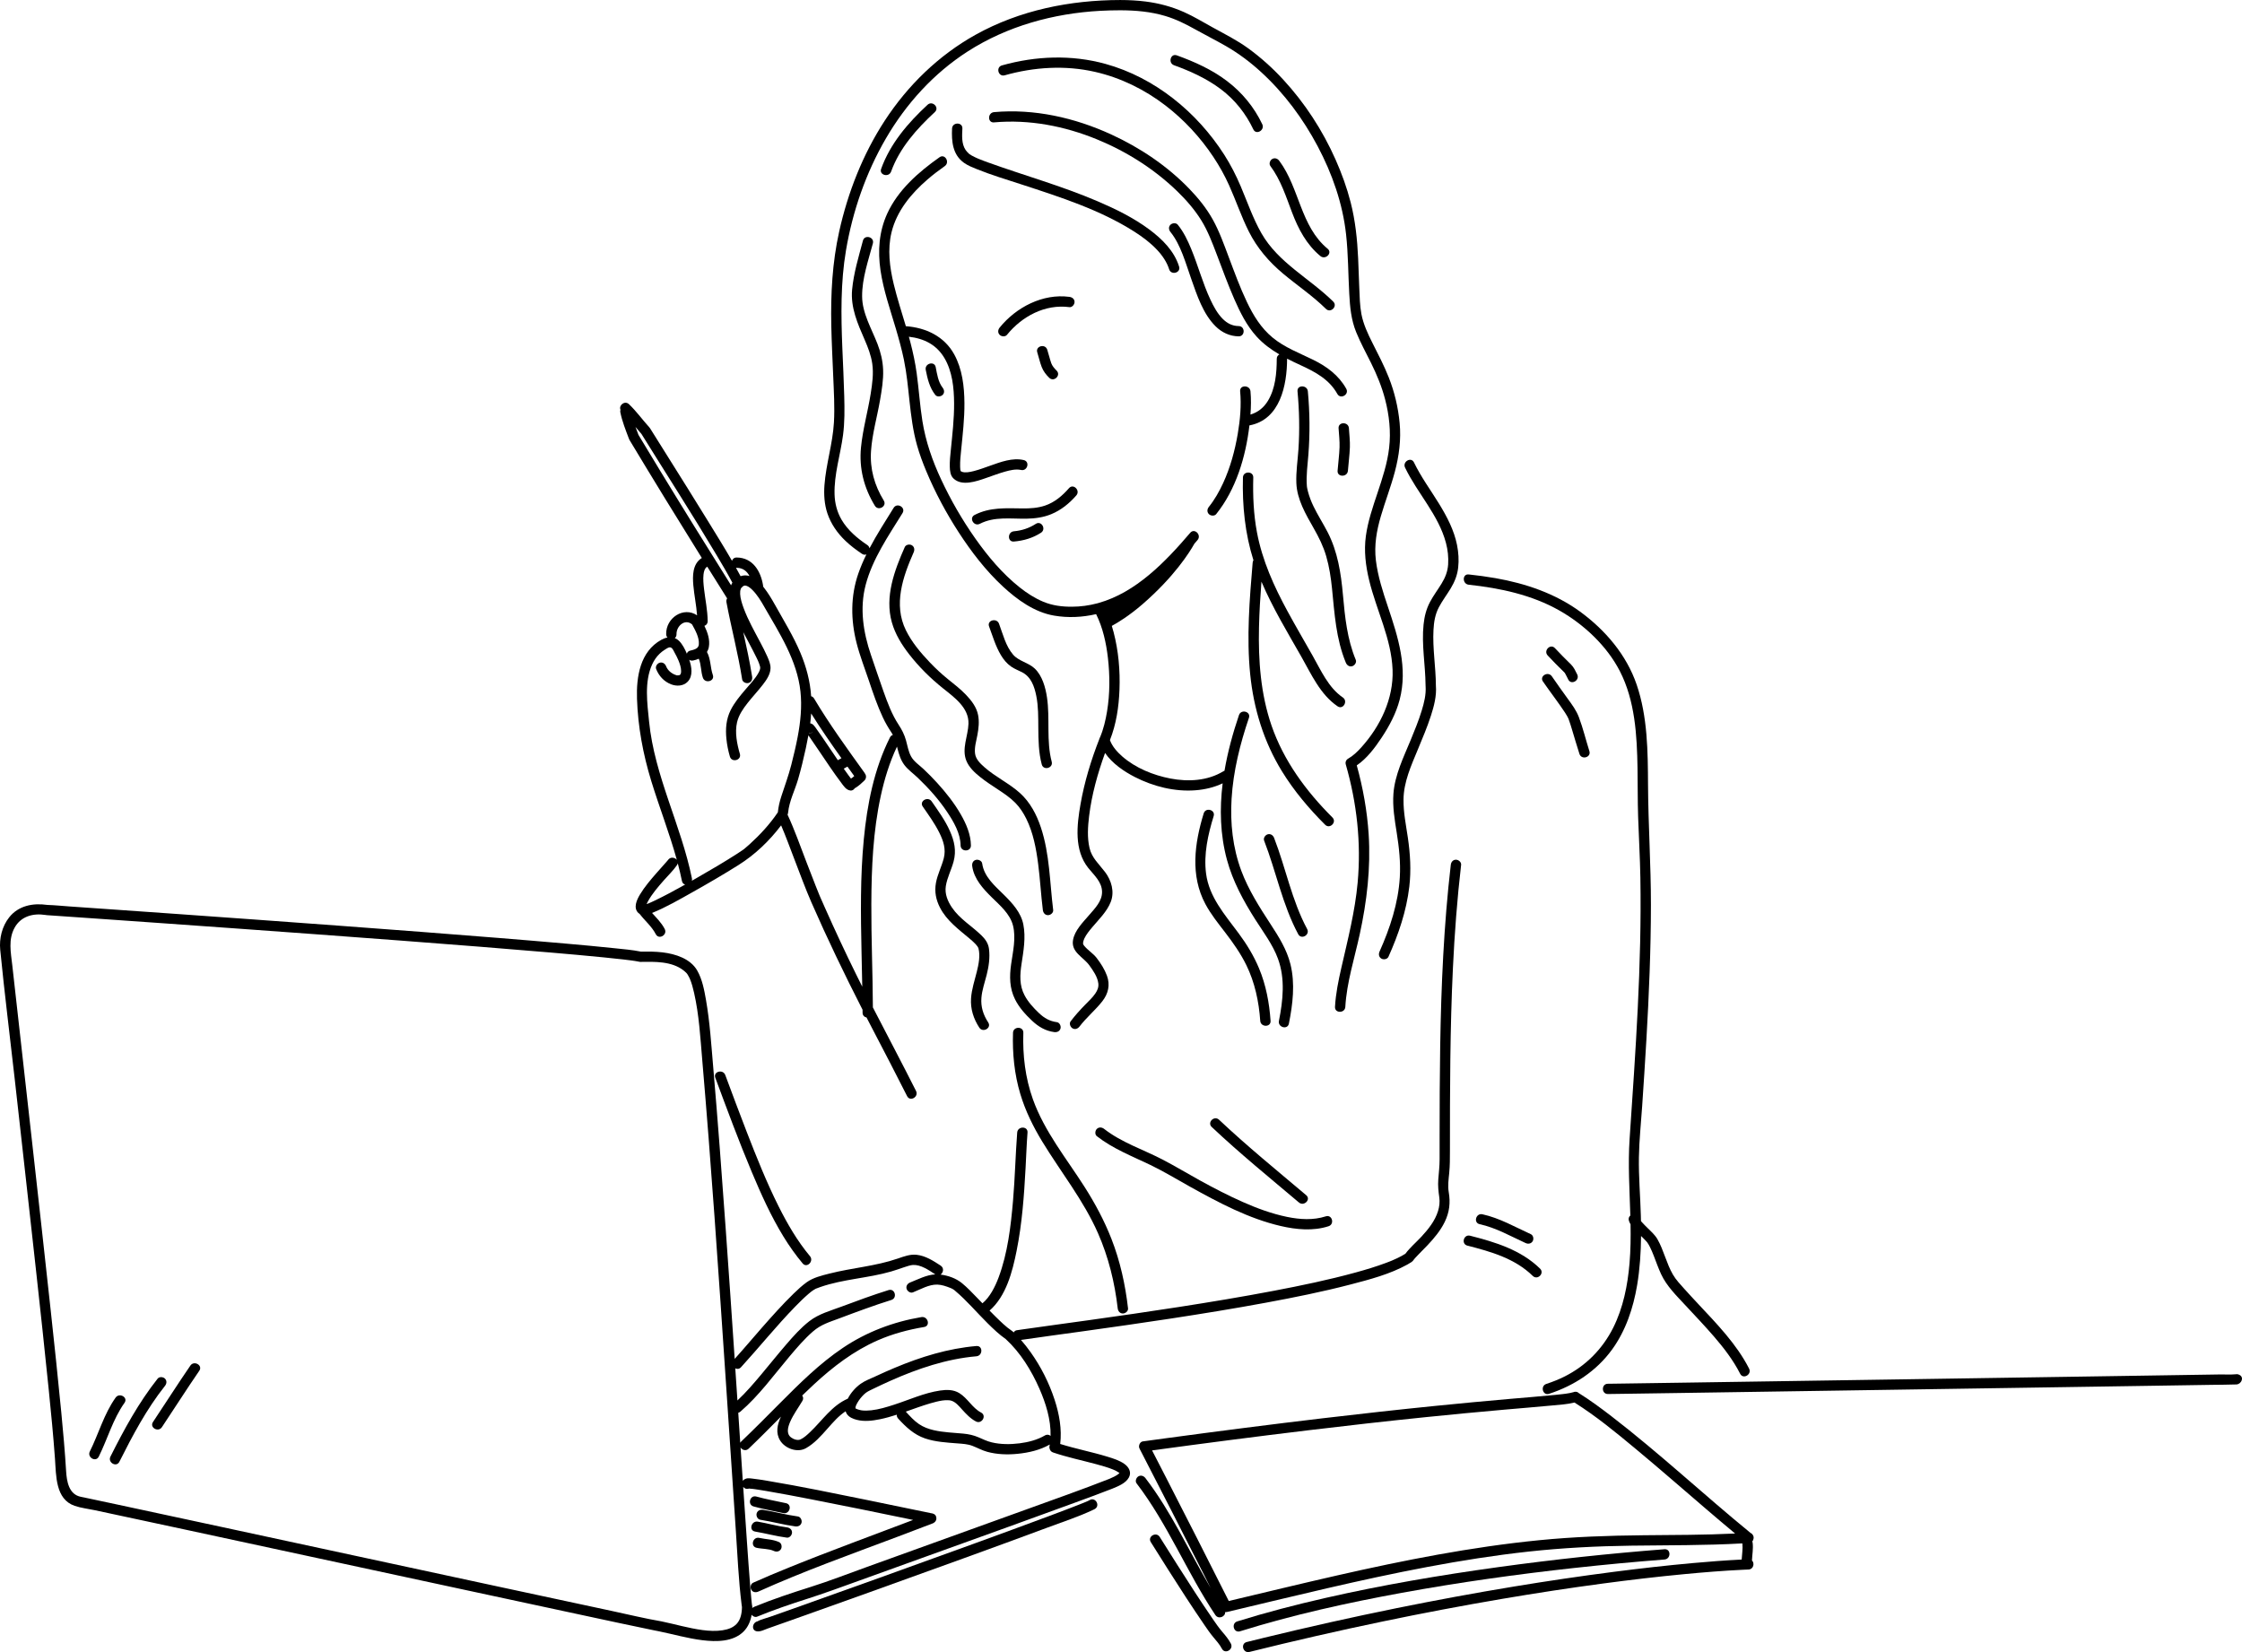 <svg width="266" height="196" viewBox="0 0 266 196" fill="none" xmlns="http://www.w3.org/2000/svg">
<g clip-path="url(#clip0_1_1205)">
<path d="M112.956 15.247C112.886 16.77 113.018 18.346 114.369 19.314C114.832 19.646 115.384 19.859 115.91 20.072C117.633 20.767 119.424 21.301 121.189 21.879C125.771 23.377 130.529 24.89 134.614 27.502C135.58 28.121 136.478 28.794 137.269 29.63C137.908 30.305 138.45 31.109 138.711 31.946C138.944 32.693 140.127 32.374 139.892 31.622C139.312 29.758 137.863 28.342 136.329 27.204C134.449 25.81 132.312 24.77 130.166 23.853C125.946 22.051 121.533 20.825 117.224 19.271C116.845 19.135 116.469 18.994 116.098 18.841C116.074 18.83 115.96 18.781 115.93 18.768C115.859 18.737 115.789 18.705 115.719 18.672C115.583 18.609 115.449 18.543 115.318 18.47C115.211 18.411 115.111 18.343 115.008 18.278C115.005 18.275 115.002 18.274 115 18.273C114.991 18.264 114.98 18.253 114.965 18.239C114.816 18.094 114.67 17.956 114.556 17.782C114.068 17.04 114.142 16.093 114.181 15.248C114.217 14.464 112.991 14.465 112.956 15.248L112.956 15.247Z" fill="black"/>
<path d="M117.937 14.519C122.114 14.146 126.297 14.954 130.158 16.538C133.642 17.966 136.931 20.042 139.637 22.658C140.718 23.703 141.719 24.843 142.513 26.12C143.311 27.405 143.844 28.834 144.38 30.24C145.049 31.997 145.689 33.766 146.444 35.489C147.134 37.063 147.921 38.647 149.09 39.93C149.882 40.799 150.804 41.471 151.791 42.048C151.613 42.137 151.482 42.309 151.48 42.566C151.475 44.245 151.325 46.077 150.434 47.55C149.929 48.384 149.233 48.919 148.359 49.183C148.428 48.266 148.446 47.341 148.362 46.424C148.291 45.65 147.064 45.642 147.136 46.424C147.29 48.096 147.137 49.805 146.855 51.455C146.513 53.46 145.97 55.465 145.115 57.317C144.657 58.308 144.113 59.277 143.427 60.131C143.219 60.39 143.177 60.739 143.427 60.993C143.639 61.208 144.087 61.25 144.294 60.993C146.646 58.064 147.801 54.194 148.237 50.469C148.238 50.469 148.241 50.469 148.242 50.468C151.893 49.78 152.695 45.69 152.706 42.568C152.706 42.562 152.706 42.557 152.706 42.551C153.244 42.829 153.794 43.089 154.35 43.344C156.08 44.14 157.71 45.018 158.666 46.733C159.048 47.419 160.107 46.805 159.724 46.118C158.834 44.522 157.414 43.475 155.795 42.682C154.157 41.879 152.415 41.229 150.993 40.056C149.603 38.909 148.702 37.431 147.937 35.826C147.122 34.118 146.475 32.337 145.808 30.568C145.229 29.034 144.675 27.454 143.873 26.019C143.132 24.691 142.155 23.488 141.101 22.396C138.48 19.678 135.241 17.507 131.81 15.937C127.49 13.961 122.703 12.878 117.938 13.303C117.158 13.372 117.151 14.591 117.938 14.521L117.937 14.519Z" fill="black"/>
<path d="M146.959 39.903C147.748 39.911 147.748 38.693 146.959 38.684C146.218 38.676 145.603 38.369 145.062 37.823C144.436 37.192 143.995 36.374 143.614 35.562C142.703 33.62 142.152 31.533 141.336 29.552C140.913 28.527 140.44 27.529 139.737 26.662C139.528 26.403 139.089 26.449 138.87 26.662C138.612 26.912 138.663 27.268 138.87 27.523C140.095 29.036 140.676 31.239 141.332 33.087C142.018 35.023 142.723 37.222 144.22 38.71C144.96 39.445 145.907 39.891 146.959 39.903Z" fill="black"/>
<path d="M107.249 42.712C107.58 44.306 107.726 45.923 107.902 47.539C108.096 49.319 108.314 51.111 108.803 52.838C109.098 53.882 109.478 54.902 109.897 55.903C110.951 58.422 112.244 60.844 113.732 63.137C115.241 65.463 116.96 67.707 119.005 69.597C120.688 71.154 122.734 72.634 125.051 73.033C126.721 73.321 128.416 73.236 130.048 72.859C130.845 74.46 131.242 76.274 131.446 78.033C131.69 80.142 131.691 82.316 131.343 84.414C131.171 85.451 130.925 86.501 130.513 87.472C130.473 87.531 130.444 87.598 130.43 87.671C129.453 90.164 128.66 92.762 128.198 95.401C127.76 97.903 127.422 100.853 129.117 102.974C129.801 103.829 130.733 104.616 130.752 105.795C130.771 106.919 129.887 107.785 129.193 108.593C128.474 109.428 127.52 110.373 127.313 111.497C127.041 112.966 128.516 113.516 129.243 114.524C129.693 115.147 130.216 115.883 130.31 116.67C130.361 117.108 130.22 117.472 129.957 117.861C129.622 118.355 129.166 118.771 128.75 119.195C128.137 119.82 127.556 120.466 127.026 121.162C126.825 121.426 126.986 121.841 127.246 121.996C127.558 122.182 127.885 122.038 128.084 121.777C128.9 120.706 129.953 119.847 130.782 118.79C131.489 117.888 131.737 116.847 131.332 115.75C131.052 114.99 130.607 114.298 130.117 113.657C129.7 113.111 129.095 112.76 128.659 112.237C128.523 112.072 128.493 112.007 128.499 111.855C128.503 111.753 128.571 111.508 128.647 111.348C128.883 110.849 129.25 110.409 129.602 109.99C130.381 109.063 131.328 108.155 131.78 107.01C132.257 105.804 131.868 104.455 131.112 103.459C130.404 102.526 129.54 101.786 129.265 100.604C128.978 99.373 129.066 98.055 129.217 96.812C129.525 94.274 130.232 91.75 131.109 89.33C131.962 90.577 133.346 91.518 134.636 92.18C136.824 93.303 139.376 93.949 141.847 93.755C142.961 93.668 144.056 93.41 145.06 92.933C144.687 95.965 144.766 99.032 145.571 102.004C146.261 104.55 147.533 106.894 148.946 109.11C149.897 110.603 151.007 112.065 151.622 113.738C152.496 116.114 152.222 118.684 151.738 121.115C151.586 121.881 152.767 122.209 152.92 121.439C153.379 119.128 153.678 116.696 153.1 114.377C152.667 112.639 151.71 111.12 150.741 109.634C149.428 107.621 148.112 105.559 147.271 103.299C146.254 100.568 145.944 97.653 146.12 94.758C146.319 91.479 147.124 88.264 148.178 85.161C148.43 84.416 147.247 84.097 146.996 84.837C146.273 86.969 145.664 89.187 145.28 91.435C145.237 91.451 145.193 91.471 145.15 91.498C143.282 92.643 140.975 92.768 138.862 92.361C136.812 91.966 134.724 91.118 133.143 89.736C132.529 89.198 131.952 88.538 131.687 87.804C132.44 85.908 132.742 83.858 132.819 81.828C132.906 79.547 132.702 77.217 132.124 75.004C132.059 74.753 131.987 74.504 131.909 74.255C132.565 73.901 133.955 73.073 135.601 71.641C139.293 68.428 141.088 65.606 141.71 64.499C141.834 64.355 141.959 64.211 142.082 64.068C142.589 63.473 141.726 62.607 141.215 63.206C138.278 66.65 134.77 70.296 130.333 71.537C130.273 71.544 130.213 71.561 130.157 71.585C129.209 71.835 128.218 71.975 127.182 71.979C125.991 71.985 124.867 71.845 123.76 71.382C122.763 70.965 121.83 70.362 120.987 69.692C118.935 68.061 117.219 66.022 115.718 63.891C114.163 61.685 112.805 59.334 111.665 56.891C110.625 54.665 109.825 52.381 109.437 49.951C109.139 48.08 109.018 46.187 108.763 44.31C108.59 43.051 108.325 41.808 108.004 40.579C107.949 40.369 107.892 40.159 107.834 39.949C108.709 40.051 109.559 40.284 110.3 40.717C111.039 41.148 111.622 41.753 112.054 42.485C112.985 44.062 113.187 45.994 113.198 47.845C113.21 49.705 112.991 51.553 112.808 53.401C112.742 54.054 112.669 54.715 112.687 55.373C112.7 55.85 112.75 56.4 113.113 56.754C114.112 57.724 115.843 57.105 116.957 56.721C117.718 56.46 118.469 56.168 119.246 55.95C119.848 55.781 120.541 55.62 121.134 55.755C121.902 55.931 122.229 54.756 121.46 54.581C120.124 54.275 118.732 54.805 117.488 55.245C116.846 55.472 116.205 55.713 115.544 55.884C115.076 56.005 114.531 56.111 114.143 55.978C114.123 55.971 114.018 55.898 113.977 55.886C113.986 55.898 113.997 55.917 114.013 55.944C113.995 55.913 113.983 55.896 113.976 55.889C113.976 55.888 113.976 55.887 113.976 55.886C113.973 55.886 113.97 55.884 113.968 55.884C113.956 55.884 113.944 55.84 113.975 55.884C113.973 55.875 113.971 55.864 113.969 55.852C113.96 55.811 113.951 55.768 113.939 55.728C113.937 55.722 113.937 55.718 113.935 55.713C113.927 55.594 113.915 55.475 113.913 55.355C113.897 54.703 113.969 54.048 114.034 53.401C114.219 51.541 114.439 49.682 114.424 47.81C114.41 45.848 114.171 43.783 113.209 42.036C112.026 39.89 109.846 38.875 107.473 38.697C106.981 37.043 106.445 35.401 106.039 33.723C105.553 31.709 105.277 29.596 105.776 27.556C106.394 25.03 108.087 22.982 110.023 21.308C110.683 20.736 111.377 20.209 112.09 19.706C112.729 19.257 112.117 18.199 111.472 18.654C108.988 20.402 106.548 22.532 105.265 25.339C104.286 27.481 104.126 29.771 104.467 32.077C104.814 34.429 105.606 36.694 106.28 38.967C106.646 40.204 106.989 41.449 107.252 42.712H107.249Z" fill="black"/>
<path d="M113.976 55.888C113.976 55.888 113.974 55.886 113.974 55.885C113.974 55.885 113.974 55.887 113.974 55.888C113.974 55.888 113.975 55.888 113.976 55.888Z" fill="black"/>
<path d="M127.696 58.778C128.212 58.189 127.348 57.323 126.829 57.916C126.05 58.807 125.131 59.596 123.99 59.98C123.122 60.272 122.222 60.328 121.313 60.317C119.343 60.294 117.44 60.161 115.63 61.092C114.929 61.453 115.549 62.504 116.249 62.144C118.001 61.243 119.927 61.57 121.818 61.535C122.81 61.516 123.804 61.379 124.725 61C125.895 60.519 126.87 59.722 127.696 58.778Z" fill="black"/>
<path d="M122.889 62.15C122.096 62.663 121.238 62.945 120.295 63.029C119.516 63.098 119.509 64.317 120.295 64.247C121.452 64.145 122.528 63.836 123.508 63.202C124.166 62.775 123.553 61.72 122.889 62.15Z" fill="black"/>
<path d="M126.876 36.438C127.205 36.482 127.489 36.127 127.489 35.828C127.489 35.463 127.205 35.263 126.876 35.219C123.715 34.801 120.557 36.452 118.604 38.862C118.395 39.12 118.355 39.47 118.604 39.724C118.816 39.94 119.263 39.98 119.471 39.724C121.25 37.528 123.991 36.056 126.876 36.438V36.438Z" fill="black"/>
<path d="M109.834 43.881C110.042 44.944 110.286 45.981 110.968 46.852C111.172 47.114 111.619 47.062 111.835 46.852C112.095 46.599 112.036 46.249 111.835 45.99C111.308 45.316 111.175 44.37 111.016 43.556C110.866 42.787 109.684 43.113 109.834 43.881H109.834Z" fill="black"/>
<path d="M123.589 43.533C123.787 44.041 124.099 44.446 124.489 44.825C125.054 45.373 125.921 44.512 125.356 43.963C125.069 43.684 124.832 43.392 124.723 43.079C124.541 42.555 124.419 42.01 124.248 41.482C124.008 40.738 122.824 41.056 123.067 41.806C123.251 42.376 123.372 42.975 123.589 43.533Z" fill="black"/>
<path d="M120.432 118.567C120.915 119.534 121.665 120.363 122.449 121.098C123.202 121.805 124.028 122.3 125.068 122.443C125.398 122.489 125.723 122.364 125.822 122.018C125.904 121.733 125.722 121.313 125.394 121.268C124.526 121.148 123.9 120.789 123.272 120.194C122.612 119.568 121.992 118.894 121.562 118.089C120.931 116.909 121.004 115.638 121.199 114.359C121.433 112.825 121.719 111.216 121.412 109.67C121.129 108.245 120.09 107.127 119.088 106.138C118.017 105.082 116.75 104.012 116.531 102.441C116.486 102.116 116.066 101.935 115.777 102.015C115.424 102.113 115.303 102.436 115.349 102.765C115.558 104.264 116.62 105.424 117.658 106.448C118.641 107.417 119.838 108.418 120.188 109.81C120.56 111.286 120.172 112.924 119.963 114.397C119.758 115.843 119.763 117.228 120.431 118.565L120.432 118.567Z" fill="black"/>
<path d="M102.151 53.085C101.908 55.557 102.503 57.884 103.798 60.002C104.208 60.671 105.268 60.06 104.856 59.387C103.747 57.575 103.198 55.632 103.342 53.507C103.479 51.475 104.063 49.493 104.408 47.492C104.614 46.3 104.826 45.062 104.776 43.848C104.733 42.801 104.488 41.784 104.111 40.809C103.408 38.992 102.296 37.159 102.285 35.158C102.272 33.031 103.022 30.907 103.563 28.872C103.765 28.113 102.583 27.789 102.382 28.547C101.872 30.465 101.285 32.383 101.098 34.365C100.899 36.481 101.767 38.43 102.594 40.327C102.989 41.23 103.347 42.165 103.489 43.145C103.661 44.329 103.488 45.545 103.301 46.717C102.962 48.847 102.362 50.936 102.151 53.085H102.151Z" fill="black"/>
<path d="M149.663 69.005C150.98 72.093 152.733 74.989 154.392 77.901C155.586 79.999 156.634 82.391 158.698 83.795C159.35 84.238 159.964 83.183 159.316 82.743C157.606 81.579 156.719 79.522 155.733 77.785C154.743 76.039 153.73 74.304 152.77 72.542C151.151 69.569 149.76 66.497 149.131 63.155C148.728 61.012 148.635 58.825 148.693 56.649C148.714 55.864 147.488 55.865 147.468 56.649C147.379 59.98 147.713 63.294 148.713 66.466C148.663 66.546 148.629 66.641 148.62 66.752C148.25 71.143 147.885 75.591 148.327 79.99C148.737 84.072 149.937 87.994 152.095 91.504C153.522 93.824 155.291 95.923 157.218 97.845C157.775 98.401 158.642 97.54 158.085 96.983C154.966 93.872 152.307 90.272 150.862 86.086C149.565 82.325 149.283 78.348 149.373 74.399C149.414 72.598 149.526 70.801 149.663 69.005Z" fill="black"/>
<path d="M171.556 64.416C171.776 65.249 171.868 66.101 171.813 66.963C171.758 67.804 171.475 68.511 171.038 69.227C170.587 69.966 170.061 70.66 169.656 71.427C169.211 72.272 169 73.138 168.899 74.082C168.647 76.473 169.113 78.865 169.133 81.257C169.132 81.284 169.132 81.313 169.135 81.344C169.135 81.371 169.137 81.397 169.14 81.423C169.206 82.408 168.962 83.382 168.674 84.318C168.31 85.502 167.84 86.652 167.368 87.797C166.528 89.83 165.492 91.924 165.323 94.146C165.204 95.711 165.471 97.268 165.715 98.808C165.99 100.544 166.184 102.292 166.079 104.081C165.899 107.14 164.92 110.111 163.674 112.893C163.538 113.196 163.588 113.545 163.894 113.727C164.153 113.882 164.598 113.808 164.732 113.508C165.921 110.853 166.864 108.092 167.206 105.195C167.435 103.25 167.317 101.317 167.035 99.384C166.807 97.822 166.502 96.417 166.519 94.839C166.541 92.765 167.43 90.818 168.217 88.921C168.768 87.591 169.335 86.264 169.776 84.894C170.14 83.764 170.462 82.54 170.36 81.343C170.351 79.135 169.957 76.939 170.074 74.731C170.124 73.79 170.27 72.882 170.714 72.042C171.127 71.258 171.668 70.55 172.126 69.791C172.591 69.02 172.905 68.228 173.005 67.332C173.104 66.441 173.043 65.54 172.869 64.661C172.522 62.91 171.674 61.291 170.747 59.781C169.743 58.147 168.593 56.592 167.76 54.861C167.42 54.154 166.363 54.772 166.702 55.476C168.17 58.528 170.676 61.087 171.556 64.415L171.556 64.416Z" fill="black"/>
<path d="M118.874 7.759C118.117 7.973 118.439 9.148 119.2 8.934C122.689 7.951 126.369 7.717 129.918 8.526C132.955 9.218 135.795 10.614 138.259 12.503C140.474 14.201 142.409 16.288 143.951 18.607C144.665 19.679 145.295 20.805 145.823 21.979C146.639 23.789 147.269 25.679 148.16 27.456C149.147 29.425 150.54 31.049 152.227 32.461C153.912 33.871 155.747 35.097 157.314 36.644C157.874 37.197 158.741 36.336 158.181 35.782C155.373 33.011 151.662 31.186 149.658 27.667C148.653 25.904 147.996 23.975 147.207 22.113C146.654 20.809 146.014 19.555 145.25 18.36C142.012 13.303 137.018 9.202 131.161 7.582C127.132 6.467 122.881 6.63 118.874 7.759Z" fill="black"/>
<path d="M144.862 10.593C146.524 11.847 147.813 13.479 148.702 15.352C149.039 16.06 150.095 15.443 149.76 14.737C148.796 12.706 147.365 10.969 145.571 9.609C143.785 8.255 141.722 7.325 139.62 6.567C138.877 6.299 138.557 7.476 139.294 7.741C141.259 8.45 143.189 9.331 144.862 10.593Z" fill="black"/>
<path d="M123.653 135.426C125.868 139.063 128.545 142.383 130.271 146.305C131.515 149.13 132.259 152.162 132.61 155.22C132.647 155.547 132.865 155.829 133.222 155.829C133.525 155.829 133.873 155.549 133.835 155.22C133.512 152.399 132.9 149.62 131.864 146.971C131.022 144.819 129.932 142.784 128.692 140.834C126.529 137.434 123.915 134.243 122.546 130.409C121.641 127.872 121.325 125.209 121.413 122.525C121.439 121.741 120.214 121.742 120.188 122.525C120.107 124.976 120.349 127.446 121.058 129.8C121.656 131.785 122.576 133.657 123.653 135.426Z" fill="black"/>
<path d="M174.255 69.37C177.975 69.768 181.74 70.57 185.018 72.432C187.934 74.089 190.652 76.635 192.189 79.629C193.991 83.139 194.216 87.238 194.282 91.105C194.315 93.031 194.291 94.958 194.353 96.882C194.431 99.296 194.579 101.704 194.62 104.119C194.796 114.463 194.041 124.792 193.344 135.105C193.139 138.14 193.341 141.174 193.43 144.209C193.269 144.34 193.18 144.548 193.256 144.808C193.302 144.964 193.371 145.109 193.455 145.248C193.483 146.785 193.465 148.323 193.335 149.861C193.112 152.487 192.583 155.157 191.391 157.53C190.135 160.031 188.167 162.024 185.658 163.29C184.951 163.648 184.216 163.938 183.462 164.185C182.716 164.428 183.036 165.605 183.788 165.359C186.772 164.384 189.402 162.661 191.255 160.115C192.888 157.872 193.784 155.165 194.238 152.455C194.559 150.531 194.683 148.585 194.702 146.637C194.941 146.869 195.179 147.102 195.399 147.351C195.501 147.467 195.635 147.704 195.746 147.922C195.922 148.268 196.071 148.626 196.211 148.987C196.493 149.713 196.75 150.448 197.077 151.155C197.738 152.584 198.904 153.717 199.965 154.86C201.1 156.085 202.257 157.292 203.348 158.556C204.529 159.924 205.64 161.368 206.461 162.982C206.817 163.683 207.874 163.066 207.519 162.367C206.041 159.462 203.694 157.065 201.486 154.702C200.931 154.108 200.377 153.514 199.835 152.909C199.351 152.368 198.842 151.836 198.478 151.206C197.714 149.888 197.408 148.363 196.658 147.037C196.367 146.521 195.914 146.121 195.496 145.709C195.257 145.474 195.018 145.239 194.795 144.988C194.762 144.951 194.727 144.908 194.691 144.864C194.687 144.639 194.682 144.414 194.675 144.189C194.612 141.896 194.409 139.6 194.447 137.305C194.479 135.276 194.698 133.241 194.834 131.216C195.011 128.589 195.184 125.963 195.336 123.334C195.644 118.013 195.868 112.685 195.872 107.354C195.876 102.612 195.557 97.883 195.529 93.143C195.506 89.162 195.483 85.038 194.182 81.227C192.974 77.691 190.466 74.753 187.464 72.56C184.518 70.409 181.006 69.22 177.435 68.591C176.381 68.406 175.319 68.264 174.255 68.151C173.472 68.067 173.478 69.286 174.255 69.369V69.37Z" fill="black"/>
<path d="M153.804 57.303C153.88 59.262 154.921 61.014 155.867 62.677C156.476 63.745 157.011 64.821 157.352 66.004C157.711 67.25 157.905 68.531 158.035 69.818C158.337 72.814 158.507 75.792 159.673 78.612C159.798 78.915 160.08 79.134 160.427 79.037C160.716 78.957 160.981 78.595 160.855 78.287C159.829 75.806 159.57 73.21 159.331 70.566C159.099 67.99 158.712 65.454 157.512 63.129C156.974 62.089 156.335 61.102 155.828 60.046C155.561 59.491 155.342 58.915 155.182 58.321C155.146 58.185 155.113 58.048 155.088 57.91C155.079 57.864 155.072 57.818 155.065 57.772C155.065 57.769 155.065 57.767 155.064 57.763C155.06 57.728 155.056 57.692 155.052 57.657C154.955 56.416 155.137 55.167 155.233 53.932C155.428 51.428 155.401 48.925 155.168 46.423C155.096 45.649 153.869 45.642 153.942 46.423C154.155 48.712 154.205 51.008 154.053 53.302C153.965 54.628 153.752 55.971 153.804 57.303Z" fill="black"/>
<path d="M151.164 99.405C151.045 99.1 150.751 98.885 150.41 98.98C150.116 99.062 149.862 99.419 149.982 99.73C151.409 103.404 152.148 107.331 154.026 110.83C154.398 111.522 155.456 110.907 155.084 110.215C153.259 106.814 152.551 102.98 151.164 99.405Z" fill="black"/>
<path d="M114.657 90.265C114.975 91.046 115.648 91.671 116.297 92.189C116.971 92.728 117.696 93.195 118.417 93.671C119.14 94.147 119.861 94.636 120.47 95.255C121.007 95.802 121.424 96.449 121.763 97.133C122.583 98.785 122.935 100.668 123.169 102.482C123.405 104.304 123.502 106.14 123.728 107.963C123.769 108.29 123.981 108.572 124.341 108.572C124.641 108.572 124.994 108.292 124.954 107.963C124.548 104.695 124.545 101.324 123.496 98.169C122.987 96.638 122.217 95.163 120.998 94.071C119.705 92.913 118.098 92.172 116.801 91.023C116.299 90.579 115.761 90.072 115.681 89.375C115.598 88.651 115.828 87.912 115.961 87.208C116.109 86.418 116.199 85.629 116.046 84.833C115.863 83.887 115.257 83.109 114.605 82.425C113.957 81.747 113.213 81.174 112.484 80.586C111.716 79.968 111.005 79.305 110.325 78.592C109.229 77.441 108.184 76.204 107.479 74.771C105.976 71.721 107.115 68.431 108.403 65.52C108.537 65.217 108.49 64.869 108.184 64.686C107.925 64.532 107.479 64.604 107.345 64.905C106.119 67.677 104.951 70.79 105.813 73.836C106.211 75.242 106.986 76.495 107.879 77.64C109.047 79.136 110.395 80.47 111.877 81.657C113.217 82.729 114.966 83.967 114.904 85.862C114.858 87.319 114.07 88.828 114.655 90.264L114.657 90.265Z" fill="black"/>
<path d="M122.773 79.322C122.021 78.601 120.884 78.457 120.201 77.668C119.322 76.653 118.987 75.224 118.528 73.995C118.256 73.266 117.072 73.582 117.347 74.319C117.776 75.468 118.12 76.67 118.756 77.73C119.07 78.252 119.452 78.719 119.954 79.073C120.358 79.358 120.824 79.527 121.261 79.752C122.337 80.306 122.724 81.439 122.95 82.562C123.198 83.801 123.18 85.081 123.189 86.339C123.2 87.796 123.221 89.274 123.598 90.691C123.799 91.449 124.982 91.128 124.779 90.367C124.12 87.885 124.594 85.257 124.218 82.733C124.042 81.552 123.664 80.177 122.773 79.321V79.322Z" fill="black"/>
<path d="M117.06 115.669C117.315 114.656 117.469 113.614 117.338 112.573C117.255 111.918 116.906 111.421 116.438 110.966C115.289 109.849 113.862 109.022 112.947 107.673C112.436 106.92 112.073 106.055 112.215 105.131C112.372 104.118 112.875 103.193 113.139 102.208C113.486 100.913 113.23 99.783 112.695 98.579C112.135 97.319 111.316 96.202 110.537 95.072C110.093 94.43 109.031 95.038 109.479 95.687C110.169 96.686 110.889 97.673 111.432 98.762C111.928 99.754 112.255 100.732 111.972 101.829C111.716 102.82 111.225 103.741 111.043 104.752C110.856 105.787 111.045 106.746 111.523 107.676C112.322 109.233 113.744 110.265 115.052 111.365C115.3 111.574 115.546 111.789 115.767 112.028C115.92 112.196 116.056 112.38 116.093 112.523C116.318 113.404 116.106 114.428 115.891 115.291C115.631 116.334 115.284 117.358 115.209 118.438C115.122 119.686 115.506 120.874 116.187 121.913C116.616 122.567 117.678 121.957 117.246 121.298C116.659 120.402 116.354 119.457 116.438 118.385C116.511 117.459 116.834 116.565 117.059 115.668L117.06 115.669Z" fill="black"/>
<path d="M156.654 30.377C157.256 30.875 158.127 30.017 157.52 29.515C154.277 26.836 154.193 22.322 151.781 19.081C151.582 18.814 151.252 18.686 150.943 18.862C150.679 19.012 150.527 19.431 150.723 19.695C151.96 21.358 152.569 23.301 153.296 25.211C154.042 27.172 155.006 29.014 156.654 30.377H156.654Z" fill="black"/>
<path d="M105.723 20.358C106.737 17.55 108.754 15.296 110.915 13.292C111.494 12.756 110.625 11.896 110.049 12.43C107.723 14.586 105.629 17.019 104.542 20.033C104.275 20.772 105.459 21.09 105.723 20.357V20.358Z" fill="black"/>
<path d="M142.813 96.495C141.724 100.037 141.197 103.865 143.014 107.257C143.664 108.471 144.533 109.547 145.369 110.636C146.302 111.855 147.189 113.108 147.866 114.489C148.878 116.553 149.361 118.828 149.52 121.109C149.574 121.887 150.8 121.893 150.745 121.109C150.597 118.98 150.204 116.864 149.379 114.887C148.754 113.386 147.914 112.013 146.946 110.709C145.298 108.488 143.455 106.417 143.093 103.638C142.794 101.341 143.322 99.004 143.994 96.818C144.226 96.067 143.043 95.745 142.813 96.494V96.495Z" fill="black"/>
<path d="M88.598 134.295C87.728 132.05 86.887 129.794 86.049 127.537C85.777 126.807 84.593 127.123 84.867 127.861C86.262 131.617 87.651 135.378 89.205 139.073C90.301 141.681 91.469 144.279 92.95 146.698C93.633 147.814 94.39 148.883 95.23 149.889C95.735 150.492 96.598 149.626 96.097 149.027C94.61 147.248 93.417 145.198 92.376 143.117C90.944 140.255 89.754 137.277 88.599 134.296L88.598 134.295Z" fill="black"/>
<path d="M73.606 48.947C73.819 49.991 74.223 51 74.599 51.996C74.613 52.056 74.638 52.117 74.675 52.178C77.498 56.877 80.368 61.547 83.268 66.199C83.253 66.207 83.236 66.216 83.221 66.227C82.163 66.927 82.161 68.309 82.26 69.44C82.365 70.631 82.619 71.81 82.705 73.001C81.102 71.92 78.993 73.296 79.038 75.242C79.043 75.409 79.101 75.539 79.19 75.635C78.94 75.682 78.691 75.778 78.458 75.907C75.941 77.299 75.49 80.287 75.576 82.896C75.686 86.216 76.293 89.479 77.267 92.652C78.229 95.786 79.431 98.848 80.3 102.006C80.064 101.716 79.534 101.62 79.253 102.028C79.249 102.034 79.246 102.039 79.243 102.044C79.209 102.083 79.176 102.124 79.142 102.163C79.024 102.301 78.902 102.437 78.781 102.572C78.479 102.911 78.175 103.248 77.877 103.591C77.184 104.387 76.48 105.205 75.935 106.111C75.565 106.725 75.103 107.682 75.723 108.298C75.78 108.355 75.84 108.402 75.901 108.44C76.527 109.255 77.329 109.907 77.806 110.83C78.167 111.528 79.225 110.912 78.865 110.215C78.481 109.471 77.9 108.917 77.364 108.311C79.047 107.627 80.643 106.699 82.222 105.812C84.034 104.794 85.834 103.746 87.594 102.641C89.57 101.401 91.273 99.776 92.676 97.919C93.237 99.222 93.75 100.648 94.27 101.994C94.924 103.687 95.545 105.4 96.272 107.064C98.159 111.374 100.197 115.606 102.337 119.793C102.337 119.909 102.339 120.023 102.339 120.139C102.339 120.469 102.557 120.66 102.809 120.712C103.026 121.131 103.242 121.551 103.461 121.97C104.86 124.655 106.263 127.339 107.624 130.044C107.977 130.745 109.034 130.129 108.682 129.429C107.01 126.107 105.264 122.824 103.562 119.517C103.542 115.427 103.363 111.338 103.379 107.247C103.396 102.962 103.583 98.632 104.497 94.432C104.934 92.421 105.542 90.44 106.421 88.576C106.441 88.656 106.462 88.737 106.483 88.818C106.662 89.506 106.872 90.201 107.311 90.772C107.746 91.339 108.365 91.773 108.881 92.266C110.169 93.496 111.375 94.838 112.366 96.32C113.145 97.485 113.952 98.862 113.969 100.303C113.979 101.087 115.204 101.088 115.194 100.303C115.179 98.997 114.638 97.746 113.998 96.629C113.221 95.271 112.231 94.025 111.177 92.868C110.662 92.303 110.124 91.757 109.566 91.233C109.069 90.767 108.432 90.355 108.099 89.751C107.774 89.163 107.67 88.473 107.49 87.832C107.298 87.148 107.006 86.573 106.618 85.983C105.814 84.762 105.296 83.365 104.811 81.997C104.308 80.576 103.826 79.146 103.339 77.72C102.421 75.028 101.973 72.191 102.703 69.401C103.515 66.3 105.414 63.565 107.08 60.868C107.493 60.197 106.434 59.585 106.022 60.253C105.05 61.827 104.027 63.401 103.16 65.049C103.133 64.9 103.05 64.758 102.892 64.653C101.703 63.857 100.575 62.901 99.845 61.657C99.308 60.739 99.047 59.711 99.016 58.653C98.946 56.287 99.708 53.962 100.019 51.633C100.224 50.095 100.205 48.56 100.165 47.012C100.116 45.097 100.015 43.184 99.938 41.27C99.783 37.414 99.724 33.523 100.371 29.704C101.154 25.068 102.732 20.511 105.1 16.438C107.497 12.316 110.769 8.702 114.802 6.11C119.499 3.092 124.988 1.587 130.544 1.283C131.333 1.24 132.122 1.221 132.911 1.22C134.718 1.225 136.524 1.379 138.26 1.899C139.51 2.273 140.668 2.847 141.802 3.483C143.01 4.16 144.253 4.78 145.452 5.469C146.967 6.34 148.365 7.395 149.649 8.574C152.375 11.077 154.606 14.093 156.334 17.351C158.057 20.602 159.305 24.152 159.705 27.816C159.961 30.154 159.953 32.508 160.082 34.854C160.168 36.431 160.302 37.929 160.901 39.403C161.411 40.661 162.07 41.851 162.67 43.068C163.356 44.456 163.946 45.883 164.336 47.383C164.823 49.253 165.035 51.203 164.813 53.128C164.602 54.966 164.013 56.742 163.429 58.49C162.872 60.158 162.296 61.833 162.054 63.581C161.808 65.364 162.026 67.122 162.448 68.863C163.307 72.401 165.085 75.783 165.222 79.471C165.348 82.884 163.775 86.153 161.514 88.663C161.053 89.175 160.553 89.66 159.951 90.003C159.817 90.08 159.734 90.181 159.691 90.292C159.64 90.404 159.626 90.539 159.669 90.691C160.981 95.254 161.509 99.977 161.078 104.709C160.765 108.139 159.91 111.461 159.145 114.809C158.796 116.336 158.476 117.884 158.39 119.451C158.347 120.235 159.572 120.232 159.615 119.451C159.775 116.579 160.702 113.695 161.321 110.853C162.173 106.944 162.642 102.963 162.382 98.961C162.202 96.2 161.71 93.467 160.972 90.802C162.183 89.977 163.121 88.717 163.915 87.523C164.834 86.141 165.635 84.637 166.058 83.026C167.05 79.245 165.879 75.596 164.678 72.019C164.071 70.211 163.471 68.373 163.24 66.474C163.024 64.687 163.326 62.961 163.829 61.245C164.345 59.48 165.013 57.761 165.487 55.983C165.993 54.085 166.246 52.142 166.059 50.181C165.883 48.328 165.454 46.515 164.77 44.782C164.214 43.374 163.513 42.036 162.832 40.684C162.28 39.588 161.753 38.467 161.522 37.256C161.329 36.243 161.317 35.178 161.271 34.151C161.218 32.978 161.189 31.804 161.135 30.631C161.031 28.398 160.803 26.176 160.247 24.006C159.798 22.256 159.18 20.555 158.445 18.905C156.913 15.459 154.819 12.236 152.258 9.457C150.998 8.089 149.611 6.839 148.105 5.742C146.768 4.768 145.318 4.048 143.876 3.252C142.748 2.631 141.648 1.957 140.47 1.433C139.021 0.788 137.512 0.385 135.938 0.182C134.933 0.053 133.922 0.004 132.91 0.002C126.959 0.011 120.981 1.209 115.755 4.118C111.358 6.564 107.691 10.137 104.958 14.333C102.36 18.322 100.594 22.838 99.564 27.47C98.747 31.145 98.549 34.891 98.628 38.646C98.67 40.632 98.773 42.617 98.855 44.601C98.93 46.432 99.047 48.289 98.941 50.121C98.795 52.631 98.006 55.048 97.817 57.551C97.733 58.678 97.806 59.84 98.17 60.917C98.59 62.162 99.353 63.251 100.3 64.158C100.904 64.736 101.577 65.242 102.271 65.706C102.459 65.832 102.643 65.835 102.796 65.766C102.433 66.507 102.105 67.264 101.835 68.044C100.902 70.733 100.93 73.552 101.63 76.293C102.018 77.816 102.598 79.286 103.097 80.775C103.59 82.247 104.093 83.723 104.753 85.13C105.044 85.749 105.381 86.33 105.762 86.897C105.827 86.993 105.884 87.092 105.936 87.192C105.799 87.225 105.673 87.317 105.588 87.486C103.7 91.243 102.885 95.419 102.485 99.571C102.057 104.014 102.119 108.489 102.215 112.947C102.244 114.316 102.278 115.684 102.302 117.052C102.063 116.578 101.825 116.104 101.59 115.627C100.293 113.004 99.058 110.352 97.87 107.68C97.698 107.295 97.528 106.909 97.358 106.523C97.326 106.448 97.293 106.374 97.26 106.299C97.251 106.275 97.199 106.153 97.188 106.124C97.046 105.783 96.911 105.439 96.775 105.096C96.4 104.144 96.033 103.188 95.664 102.234C94.945 100.371 94.281 98.462 93.437 96.648C93.469 96.582 93.493 96.506 93.501 96.42C93.636 95.038 94.303 93.773 94.688 92.453C95.042 91.239 95.338 90.002 95.607 88.766C95.716 88.261 95.819 87.751 95.91 87.239C95.98 87.339 96.052 87.438 96.121 87.538C96.509 88.096 96.888 88.659 97.269 89.222C98.088 90.429 98.891 91.652 99.772 92.817C100.068 93.208 100.373 93.728 100.907 93.788C101.115 93.812 101.304 93.683 101.416 93.508C101.45 93.495 101.483 93.479 101.514 93.459C101.903 93.214 102.246 92.907 102.571 92.585C102.78 92.378 102.81 92.011 102.624 91.781C102.607 91.741 102.584 91.701 102.555 91.661C100.487 88.784 98.404 85.918 96.588 82.872C96.496 82.719 96.371 82.633 96.237 82.598C96.12 80.819 95.659 79.101 94.969 77.457C94.139 75.483 93.021 73.68 91.981 71.815C91.569 71.077 91.139 70.352 90.615 69.685C90.592 69.655 90.567 69.625 90.543 69.595C90.544 69.546 90.54 69.495 90.532 69.444C90.258 67.752 89.309 66.16 87.406 66.141C87.104 66.138 86.918 66.314 86.847 66.532C85.941 64.96 84.979 63.416 84.03 61.872C82.409 59.234 80.763 56.612 79.117 53.989C78.453 52.931 77.787 51.875 77.128 50.814C77.102 50.771 77.073 50.734 77.042 50.702C77.038 50.698 77.036 50.694 77.033 50.69C76.218 49.793 75.504 48.79 74.625 47.953C74.121 47.473 73.383 48.092 73.617 48.618C73.585 48.714 73.576 48.823 73.6 48.944L73.606 48.947ZM80.263 75.243C80.24 74.283 81.257 73.353 82.109 74.076C82.49 74.769 82.977 75.626 82.914 76.436C82.9 76.613 82.841 76.758 82.7 76.878C82.53 77.023 82.196 77.124 81.913 77.181C81.672 77.23 81.538 77.379 81.492 77.554C81.256 76.994 80.959 76.415 80.555 76.021C80.402 75.873 80.236 75.768 80.062 75.7C80.186 75.602 80.269 75.45 80.264 75.242L80.263 75.243ZM77.215 107.058C77.145 107.089 77.075 107.119 77.006 107.149C77.001 107.152 76.989 107.157 76.978 107.162C76.952 107.172 76.907 107.191 76.899 107.194C76.84 107.217 76.78 107.236 76.721 107.254C76.731 107.227 76.739 107.204 76.739 107.202C76.777 107.119 76.819 107.038 76.862 106.959C77.357 106.043 78.065 105.236 78.746 104.455C79.264 103.86 79.865 103.296 80.314 102.645C80.367 102.567 80.399 102.49 80.413 102.416C80.597 103.112 80.766 103.812 80.909 104.521C80.959 104.763 81.11 104.897 81.29 104.941C80.105 105.608 78.906 106.257 77.68 106.843C77.526 106.917 77.372 106.989 77.216 107.059L77.215 107.058ZM96.037 87.011C96.036 87.007 96.009 86.996 95.97 86.982C96.112 86.99 96.257 86.958 96.379 86.877C96.365 86.895 96.351 86.913 96.337 86.931C96.237 86.958 96.137 86.984 96.036 87.012L96.037 87.011ZM100.105 91.194C100.254 91.116 100.402 91.035 100.545 90.948C100.813 91.321 101.081 91.695 101.35 92.067C101.331 92.085 101.313 92.102 101.295 92.119C101.263 92.146 101.23 92.174 101.197 92.201C101.189 92.209 101.164 92.229 101.155 92.237C101.094 92.284 101.03 92.327 100.965 92.368C100.932 92.327 100.902 92.288 100.895 92.28C100.813 92.173 100.732 92.064 100.652 91.955C100.466 91.704 100.285 91.448 100.105 91.193V91.194ZM99.832 89.951C99.692 90.032 99.549 90.11 99.405 90.184C99.394 90.169 99.384 90.153 99.373 90.138C98.551 88.94 97.759 87.72 96.912 86.537C96.789 86.365 96.669 86.174 96.52 86.022C96.404 85.904 96.268 85.836 96.129 85.815C96.177 85.425 96.214 85.035 96.239 84.643C97.373 86.455 98.591 88.21 99.832 89.952V89.951ZM90.657 71.955C92.473 75.106 94.569 78.335 94.969 82.033C95.162 83.826 94.978 85.629 94.644 87.394C94.432 88.516 94.165 89.629 93.882 90.737C93.553 92.017 93.106 93.236 92.696 94.49C92.495 95.107 92.353 95.729 92.286 96.374C92.28 96.383 92.272 96.391 92.267 96.401C91.327 97.788 90.17 99.043 88.928 100.168C88.725 100.352 88.517 100.531 88.306 100.707C88.342 100.676 88.196 100.791 88.128 100.839C87.91 100.992 87.686 101.137 87.462 101.282C85.909 102.281 84.313 103.214 82.712 104.132C82.502 104.252 82.292 104.373 82.082 104.492C82.106 104.404 82.112 104.304 82.09 104.196C80.806 97.887 77.658 92.066 77.01 85.612C76.792 83.436 76.431 80.904 77.368 78.839C77.586 78.36 77.878 77.923 78.26 77.557C78.441 77.382 78.636 77.231 78.849 77.096C79.021 76.988 79.296 76.775 79.515 76.802C79.78 76.834 79.918 77.215 80.028 77.411C80.198 77.714 80.361 78.025 80.494 78.346C80.667 78.763 80.811 79.211 80.81 79.616C80.81 79.774 80.797 79.865 80.757 79.954C80.788 79.886 80.655 80.086 80.728 80.006C80.71 80.026 80.686 80.053 80.669 80.073C80.613 80.117 80.569 80.11 80.644 80.086C80.605 80.099 80.566 80.109 80.527 80.118C80.557 80.108 80.413 80.124 80.369 80.124C80.339 80.124 80.323 80.126 80.313 80.128C80.303 80.124 80.287 80.118 80.259 80.109C79.725 79.95 79.235 79.569 79.03 79.046C78.911 78.74 78.618 78.525 78.276 78.62C77.983 78.702 77.727 79.06 77.848 79.37C78.17 80.189 78.775 80.854 79.606 81.18C80.267 81.439 81.073 81.412 81.59 80.875C82.25 80.189 82.066 79.096 81.774 78.276C81.898 78.358 82.056 78.397 82.24 78.36C82.47 78.314 82.695 78.244 82.906 78.15C83.206 78.857 83.14 79.678 83.392 80.403C83.649 81.14 84.833 80.823 84.574 80.079C84.259 79.175 84.343 78.213 83.877 77.349C83.986 77.171 84.065 76.97 84.104 76.742C84.249 75.897 83.955 75.034 83.576 74.247C83.792 74.174 83.963 73.989 83.961 73.695C83.952 72.411 83.677 71.148 83.531 69.876C83.467 69.312 83.405 68.728 83.467 68.16C83.506 67.794 83.616 67.43 83.841 67.281C83.866 67.264 83.889 67.247 83.911 67.228C84.695 68.484 85.481 69.739 86.27 70.993C86.192 71.114 86.156 71.266 86.188 71.443C86.763 74.505 87.57 77.522 88.053 80.602C88.103 80.926 88.513 81.109 88.807 81.028C89.156 80.93 89.286 80.606 89.235 80.278C88.956 78.501 88.57 76.746 88.183 74.99C88.194 75.012 88.205 75.035 88.217 75.057C88.576 75.76 88.954 76.455 89.32 77.156C89.475 77.453 89.629 77.752 89.773 78.055C89.919 78.358 89.966 78.454 90.062 78.718C90.098 78.819 90.133 78.921 90.161 79.026C90.171 79.065 90.178 79.105 90.189 79.143C90.191 79.148 90.192 79.151 90.192 79.155C90.183 79.327 90.205 79.287 90.164 79.419C90.112 79.581 90.092 79.635 90.008 79.789C89.596 80.549 88.968 81.185 88.411 81.839C87.77 82.593 87.119 83.374 86.678 84.265C86.147 85.343 86.063 86.489 86.186 87.673C86.259 88.382 86.398 89.078 86.599 89.762C86.82 90.513 88.003 90.193 87.781 89.438C87.441 88.278 87.168 86.897 87.445 85.696C87.642 84.839 88.164 84.079 88.702 83.396C89.281 82.661 89.925 81.978 90.498 81.238C90.932 80.677 91.401 80.012 91.419 79.275C91.43 78.791 91.228 78.328 91.04 77.893C90.787 77.313 90.49 76.752 90.196 76.193C89.503 74.879 88.759 73.572 88.24 72.178C88.027 71.608 87.834 70.978 87.813 70.469C87.808 70.347 87.811 70.226 87.823 70.105C87.823 70.102 87.823 70.1 87.823 70.1C87.825 70.091 87.828 70.079 87.833 70.061C87.848 69.996 87.865 69.933 87.886 69.87C87.891 69.855 87.894 69.844 87.897 69.836C87.895 69.842 87.895 69.845 87.899 69.838C87.926 69.789 87.952 69.742 87.983 69.696C87.895 69.827 88.186 69.528 88.067 69.611C88.293 69.453 88.369 69.44 88.583 69.507C88.814 69.579 89.082 69.802 89.287 70.01C89.847 70.576 90.265 71.271 90.66 71.956L90.657 71.955ZM80.749 79.98C80.749 79.98 80.742 79.987 80.738 79.992C80.741 79.988 80.744 79.985 80.749 79.98ZM87.411 67.364C88.163 67.371 88.628 67.783 88.923 68.339C88.853 68.319 88.784 68.301 88.712 68.289C88.422 68.239 88.133 68.267 87.865 68.357C87.686 68.022 87.504 67.689 87.318 67.356C87.348 67.36 87.379 67.364 87.412 67.364L87.411 67.364ZM84.999 65.822C85.638 66.893 86.276 67.968 86.861 69.07C86.871 69.089 86.882 69.107 86.893 69.125C86.831 69.224 86.78 69.329 86.738 69.438C83.9 64.915 81.081 60.38 78.305 55.818C77.449 54.413 76.598 53.004 75.751 51.593C75.632 51.282 75.513 50.969 75.397 50.654C75.63 50.935 75.864 51.213 76.106 51.483C79.072 56.261 82.117 60.991 84.999 65.822Z" fill="black"/>
<path d="M101.486 167.068C101.487 167.07 101.488 167.072 101.489 167.073C101.489 167.071 101.487 167.069 101.486 167.068Z" fill="black"/>
<path d="M13.716 165.81C12.332 167.756 11.711 170.082 10.658 172.198C10.309 172.898 11.366 173.516 11.716 172.813C12.769 170.697 13.391 168.371 14.774 166.425C15.23 165.783 14.168 165.174 13.716 165.81Z" fill="black"/>
<path d="M19.573 163.556C19.362 163.342 18.911 163.299 18.706 163.556C16.448 166.4 14.729 169.574 13.104 172.805C12.752 173.505 13.809 174.122 14.162 173.42C15.736 170.292 17.384 167.174 19.572 164.418C19.779 164.158 19.823 163.811 19.572 163.556H19.573Z" fill="black"/>
<path d="M22.587 162.008C21.069 164.213 19.64 166.476 18.151 168.7C17.712 169.355 18.774 169.966 19.209 169.315C20.698 167.091 22.127 164.827 23.645 162.623C24.092 161.975 23.029 161.364 22.587 162.008Z" fill="black"/>
<path d="M129.282 177.967C129.136 178.056 128.972 178.117 128.815 178.185C128.807 178.188 128.802 178.191 128.796 178.193C128.786 178.197 128.775 178.202 128.759 178.208C128.682 178.24 128.604 178.272 128.526 178.303C128.351 178.374 128.176 178.443 128.001 178.513C126.975 178.917 125.942 179.306 124.909 179.694C121.752 180.878 118.582 182.035 115.413 183.188C111.684 184.545 107.952 185.891 104.217 187.233C101.016 188.382 97.813 189.529 94.607 190.668C93.544 191.045 92.481 191.422 91.416 191.797C90.912 191.974 90.364 192.11 89.877 192.33C89.931 192.332 90.007 192.34 90.111 192.359C89.339 192.22 89.008 193.395 89.784 193.534C90.209 193.61 90.718 193.331 91.106 193.195C92.034 192.871 92.961 192.543 93.888 192.213C96.966 191.122 100.042 190.022 103.116 188.919C106.87 187.573 110.621 186.221 114.368 184.861C117.687 183.656 121.004 182.447 124.312 181.214C126.117 180.541 127.991 179.935 129.732 179.105C129.789 179.078 129.846 179.051 129.9 179.02C130.573 178.613 129.958 177.559 129.281 177.967H129.282Z" fill="black"/>
<path d="M89.872 192.333C89.872 192.333 89.875 192.331 89.878 192.331C89.692 192.324 89.756 192.386 89.872 192.333Z" fill="black"/>
<path d="M133.413 173.682C132.815 173.253 132.06 173.024 131.364 172.81C130.439 172.526 129.497 172.297 128.56 172.06C127.632 171.826 126.702 171.594 125.787 171.308C126.001 169.552 125.675 167.755 125.13 166.083C124.475 164.07 123.501 162.137 122.27 160.411C121.915 159.913 121.537 159.428 121.131 158.967C123.564 158.611 126.001 158.286 128.436 157.947C131.922 157.463 135.407 156.965 138.886 156.434C142.66 155.857 146.429 155.244 150.183 154.55C153.547 153.928 156.907 153.253 160.217 152.392C162.501 151.798 164.906 151.169 166.983 150.018C167.15 149.925 167.314 149.826 167.475 149.721C167.529 149.685 167.573 149.645 167.611 149.602C167.64 149.572 167.668 149.54 167.694 149.503C167.707 149.485 167.769 149.403 167.774 149.394C167.823 149.335 167.872 149.278 167.923 149.221C168.062 149.065 168.207 148.915 168.354 148.766C168.691 148.42 169.034 148.081 169.366 147.73C170.149 146.901 170.905 146 171.407 144.969C171.969 143.813 172.1 142.687 171.884 141.431C171.755 140.682 171.871 139.895 171.943 139.145C172.025 138.293 172.026 137.448 172.026 136.593C172.026 129.342 172.034 122.089 172.38 114.845C172.575 110.755 172.881 106.67 173.353 102.603C173.391 102.276 173.044 101.994 172.74 101.994C172.377 101.994 172.166 102.275 172.127 102.603C171.298 109.748 170.986 116.941 170.87 124.13C170.812 127.709 170.802 131.289 170.801 134.869C170.801 135.757 170.801 136.644 170.801 137.532C170.801 138.335 170.708 139.124 170.645 139.923C170.587 140.665 170.66 141.33 170.765 142.06C170.842 142.603 170.775 143.154 170.615 143.675C170.257 144.848 169.452 145.845 168.627 146.732C168.008 147.399 167.283 148.007 166.74 148.742C166.435 148.935 166.115 149.105 165.788 149.261C165.591 149.356 165.28 149.494 165.156 149.546C165.153 149.546 164.951 149.629 164.87 149.661C164.735 149.715 164.6 149.767 164.465 149.817C163.276 150.264 162.057 150.63 160.832 150.966C157.632 151.844 154.375 152.518 151.116 153.139C147.376 153.851 143.619 154.474 139.856 155.059C136.324 155.608 132.785 156.119 129.244 156.614C126.602 156.984 123.957 157.338 121.317 157.717C121.085 157.751 120.853 157.784 120.621 157.818C120.469 157.841 120.348 157.943 120.271 158.075C120.236 158.042 120.202 158.007 120.166 157.975C120.139 157.951 120.112 157.931 120.086 157.912C120.072 157.901 120.057 157.891 120.041 157.88C119.341 157.41 118.719 156.791 118.113 156.197C117.875 155.962 117.639 155.725 117.405 155.486C119.38 153.764 120.117 150.865 120.612 148.41C121.265 145.166 121.502 141.846 121.679 138.548C121.754 137.153 121.803 135.755 121.909 134.361C121.969 133.579 120.743 133.583 120.684 134.361C120.477 137.061 120.421 139.769 120.188 142.467C119.924 145.515 119.558 148.655 118.483 151.541C118.063 152.669 117.427 153.912 116.561 154.619C116.349 154.4 116.139 154.181 115.926 153.963C115.35 153.37 114.777 152.758 114.136 152.233C113.423 151.649 112.505 151.332 111.591 151.214C111.916 150.996 112.04 150.436 111.605 150.15C110.74 149.581 109.798 148.975 108.74 148.864C107.973 148.784 107.24 149.061 106.528 149.308C103.885 150.222 101.097 150.408 98.4 151.096C97.492 151.328 96.486 151.564 95.713 152.121C95.158 152.521 94.652 152.989 94.163 153.465C92.831 154.76 91.594 156.153 90.368 157.545C89.296 158.763 88.256 160.012 87.165 161.213C86.823 156.111 86.474 151.009 86.109 145.908C85.648 139.444 85.168 132.982 84.612 126.526C84.385 123.894 84.219 121.249 83.764 118.644C83.558 117.466 83.323 116.19 82.72 115.138C81.913 113.731 80.142 113.173 78.625 112.989C77.763 112.884 76.897 112.886 76.031 112.896C75.01 112.69 73.955 112.606 72.922 112.496C70.985 112.29 69.044 112.114 67.105 111.943C64.483 111.711 61.86 111.494 59.238 111.282C56.167 111.034 53.095 110.795 50.022 110.559C46.734 110.307 43.447 110.06 40.159 109.817C36.876 109.575 33.593 109.335 30.309 109.098C27.293 108.88 24.276 108.664 21.26 108.45C18.73 108.271 16.2 108.093 13.671 107.916C11.861 107.789 10.052 107.663 8.242 107.538C7.389 107.479 6.532 107.388 5.676 107.361C5.649 107.36 5.622 107.358 5.595 107.355C3.913 107.115 2.192 107.439 1.089 108.832C0.241 109.903 -0.105 111.338 0.027 112.684C0.531 117.815 1.178 122.938 1.752 128.061C2.6 135.631 3.448 143.202 4.28 150.773C4.795 155.47 5.309 160.166 5.782 164.866C6.058 167.595 6.326 170.326 6.523 173.061C6.667 175.064 6.566 177.863 8.861 178.649C9.616 178.907 10.466 179 11.244 179.166C14.78 179.918 18.314 180.68 21.849 181.44C27.107 182.572 32.364 183.705 37.621 184.839C43.354 186.076 49.086 187.311 54.82 188.546C59.679 189.592 64.538 190.639 69.398 191.679C72.131 192.264 74.862 192.86 77.601 193.419C77.791 193.458 77.982 193.499 78.174 193.532C79.899 193.884 81.586 194.376 83.34 194.591C84.97 194.791 86.984 194.804 88.229 193.553C88.77 193.008 89.054 192.307 89.178 191.572C89.328 191.765 89.594 191.894 89.827 191.797C91.769 190.999 93.759 190.323 95.76 189.683C97.791 189.034 99.788 188.298 101.793 187.574C105.353 186.29 108.913 185.007 112.473 183.724C117.534 181.9 122.597 180.083 127.647 178.23C129.088 177.702 130.531 177.177 131.959 176.615C132.654 176.326 133.549 175.986 133.935 175.286C134.277 174.666 133.935 174.056 133.413 173.682H133.413ZM132.836 174.73C132.83 174.733 132.832 174.732 132.836 174.73V174.73ZM96.803 152.878C96.803 152.878 96.805 152.877 96.803 152.878V152.878ZM87.912 162.209C90.081 159.837 92.091 157.327 94.337 155.022C94.855 154.49 95.383 153.964 95.949 153.482C96.05 153.396 96.152 153.311 96.257 153.229C96.26 153.227 96.263 153.224 96.268 153.221C96.289 153.205 96.311 153.189 96.333 153.174C96.386 153.136 96.441 153.097 96.497 153.06C96.581 153.005 96.67 152.959 96.755 152.907C96.765 152.901 96.773 152.896 96.78 152.892C96.958 152.817 97.144 152.754 97.326 152.69C100.048 151.742 102.968 151.646 105.727 150.847C106.248 150.696 106.758 150.514 107.272 150.339C107.611 150.224 108.033 150.09 108.303 150.073C109.23 150.015 110.171 150.666 110.966 151.19C109.924 151.244 108.95 151.768 107.99 152.146C107.684 152.267 107.466 152.554 107.562 152.896C107.644 153.187 108.006 153.443 108.316 153.322C109.221 152.965 110.21 152.371 111.213 152.401C111.74 152.417 112.259 152.603 112.745 152.793C112.874 152.843 112.982 152.894 113.097 152.967C113.244 153.062 113.187 153.026 113.341 153.155C114.719 154.317 115.893 155.723 117.174 156.987C117.85 157.655 118.546 158.326 119.331 158.869C121.074 160.477 122.365 162.582 123.314 164.734C124.068 166.445 124.695 168.43 124.645 170.351C124.473 170.204 124.227 170.149 123.971 170.298C123.065 170.826 122.01 171.1 120.974 171.231C119.885 171.368 118.739 171.373 117.667 171.119C117.112 170.987 116.616 170.744 116.095 170.519C115.509 170.266 114.943 170.144 114.309 170.082C113.136 169.967 111.947 169.941 110.794 169.675C110.163 169.53 109.569 169.313 109.031 168.949C108.436 168.545 107.949 167.999 107.466 167.472C108.441 167.13 109.41 166.769 110.4 166.481C110.848 166.351 111.405 166.207 111.805 166.152C112.005 166.126 112.21 166.112 112.411 166.115C112.502 166.117 112.593 166.121 112.683 166.131C112.684 166.135 112.835 166.165 112.858 166.171C113.366 166.314 113.774 166.811 114.131 167.204C114.624 167.746 115.125 168.29 115.783 168.635C116.48 169.001 117.1 167.95 116.402 167.583C115.355 167.034 114.814 165.887 113.813 165.272C113.119 164.845 112.312 164.856 111.533 164.97C109.647 165.247 107.858 166.075 106.057 166.656C105.188 166.936 104.291 167.212 103.38 167.313C103.012 167.354 102.572 167.37 102.24 167.323C102.128 167.307 101.928 167.26 101.787 167.213C101.67 167.174 101.697 167.183 101.629 167.15C101.602 167.136 101.54 167.109 101.503 167.09C101.512 167.023 101.489 167.016 101.501 166.955C101.536 166.771 101.619 166.604 101.712 166.443C101.922 166.073 102.19 165.741 102.493 165.442C102.814 165.126 103.101 165.008 103.578 164.776C104.268 164.441 104.964 164.114 105.666 163.802C108.888 162.371 112.309 161.211 115.844 160.906C116.623 160.839 116.63 159.62 115.844 159.688C112.482 159.977 109.253 160.973 106.156 162.272C105.395 162.591 104.641 162.926 103.893 163.277C103.307 163.552 102.641 163.792 102.113 164.168C101.511 164.597 100.938 165.239 100.588 165.931C98.674 166.773 97.583 168.504 96.11 169.901C95.778 170.216 95.407 170.559 94.99 170.762C94.635 170.935 94.136 170.751 93.843 170.524C93.251 170.066 93.494 169.269 93.745 168.686C94.126 167.801 94.714 167.023 95.201 166.196C95.341 165.96 95.302 165.731 95.176 165.562C95.628 165.123 96.085 164.689 96.547 164.26C98.813 162.16 101.272 160.275 104.119 159.022C105.879 158.248 107.753 157.749 109.646 157.431C110.422 157.3 110.093 156.126 109.32 156.256C105.982 156.817 102.81 158.019 100.002 159.908C97.251 161.759 94.887 164.104 92.56 166.443C91.036 167.975 89.518 169.513 87.953 171.005C87.897 171.058 87.856 171.113 87.826 171.17C87.747 169.982 87.668 168.795 87.59 167.608C87.676 167.586 87.762 167.542 87.843 167.473C90.056 165.57 91.796 163.15 93.667 160.931C94.535 159.9 95.422 158.861 96.44 157.973C97.412 157.124 98.387 156.856 99.604 156.399C101.637 155.635 103.676 154.875 105.75 154.226C106.5 153.991 106.18 152.815 105.424 153.051C103.552 153.637 101.711 154.313 99.875 155.001C98.554 155.496 97.141 155.869 96.016 156.747C95.004 157.535 94.142 158.507 93.307 159.474C92.298 160.643 91.334 161.85 90.342 163.034C89.44 164.109 88.521 165.187 87.492 166.148C87.407 164.876 87.322 163.605 87.237 162.333C87.443 162.444 87.701 162.437 87.908 162.211L87.912 162.209ZM101.477 167.044C101.48 167.053 101.483 167.061 101.486 167.067C101.515 167.07 101.503 167.095 101.489 167.071C101.491 167.076 101.494 167.081 101.495 167.086C101.475 167.075 101.466 167.066 101.484 167.066C101.484 167.066 101.485 167.066 101.485 167.066C101.482 167.061 101.48 167.053 101.476 167.044L101.477 167.044ZM85.72 193.413C84.205 193.648 82.456 193.268 80.926 192.92C80.117 192.735 79.313 192.524 78.499 192.359C76.5 192.016 74.516 191.53 72.533 191.107C68.14 190.169 63.748 189.224 59.357 188.28C53.807 187.085 48.258 185.889 42.708 184.692C37.249 183.515 31.79 182.338 26.33 181.161C22.209 180.273 18.089 179.385 13.966 178.504C12.794 178.253 11.622 178.002 10.447 177.755C10.158 177.694 9.867 177.634 9.577 177.574C8.162 177.281 7.917 175.748 7.843 174.518C7.703 172.196 7.494 169.878 7.272 167.563C6.885 163.535 6.454 159.51 6.019 155.487C5.308 148.925 4.576 142.366 3.843 135.806C3.339 131.291 2.832 126.778 2.326 122.264C2.037 119.684 1.748 117.104 1.458 114.523C1.286 112.987 0.955 111.454 1.741 110.045C2.491 108.7 3.939 108.318 5.401 108.551C5.423 108.554 5.446 108.557 5.468 108.559C5.499 108.566 5.53 108.57 5.564 108.573C6.148 108.613 6.732 108.653 7.316 108.693C8.912 108.804 10.507 108.914 12.103 109.025C14.476 109.191 16.851 109.358 19.224 109.525C22.142 109.731 25.06 109.939 27.977 110.149C31.192 110.38 34.406 110.614 37.62 110.849C40.926 111.092 44.232 111.338 47.537 111.588C50.686 111.827 53.836 112.07 56.984 112.32C59.744 112.54 62.504 112.764 65.262 113C67.399 113.184 69.536 113.372 71.67 113.585C72.429 113.661 73.188 113.74 73.945 113.827C74.238 113.862 74.531 113.897 74.823 113.935C74.837 113.936 74.848 113.938 74.858 113.939C74.861 113.939 74.862 113.939 74.865 113.94C74.924 113.948 74.984 113.957 75.044 113.965C75.15 113.98 75.256 113.996 75.362 114.012C75.5 114.034 75.636 114.056 75.772 114.084C75.835 114.104 75.904 114.116 75.982 114.115C77.677 114.093 79.67 114.026 81.085 115.117C81.216 115.218 81.339 115.333 81.454 115.451C81.462 115.459 81.496 115.498 81.511 115.516C81.528 115.538 81.546 115.562 81.56 115.585C81.661 115.744 81.806 116.022 81.848 116.12C82.074 116.653 82.219 117.223 82.348 117.786C82.945 120.404 83.09 123.106 83.319 125.772C83.847 131.944 84.324 138.121 84.769 144.3C85.256 151.062 85.715 157.827 86.166 164.593C86.542 170.237 86.91 175.882 87.298 181.525C87.5 184.463 87.618 187.431 87.986 190.355C87.999 190.459 88.013 190.563 88.029 190.667C88.02 191.405 87.863 192.161 87.406 192.644C86.977 193.098 86.404 193.306 85.72 193.412V193.413ZM132.693 174.875C132.441 175.078 131.982 175.295 131.632 175.441C128.395 176.714 125.106 177.867 121.836 179.051C115.527 181.334 109.214 183.604 102.904 185.881C100.666 186.688 98.44 187.556 96.172 188.273C93.923 188.984 91.681 189.725 89.499 190.622C89.407 190.661 89.322 190.713 89.251 190.778C89.253 190.733 89.254 190.687 89.255 190.643C89.255 190.57 89.246 190.505 89.227 190.447C89.221 190.416 89.216 190.384 89.212 190.354C89.211 190.347 89.21 190.343 89.209 190.337C89.208 190.327 89.207 190.315 89.205 190.301C89.185 190.129 89.166 189.955 89.149 189.782C89.095 189.24 89.05 188.696 89.006 188.154C88.863 186.392 88.739 184.629 88.617 182.867C88.466 180.712 88.321 178.557 88.176 176.402C88.325 176.584 88.548 176.688 88.805 176.616C88.823 176.611 88.841 176.605 88.859 176.598C88.86 176.598 88.862 176.598 88.863 176.598C89.025 176.61 89.187 176.624 89.349 176.644C89.386 176.648 89.423 176.653 89.461 176.658C89.481 176.661 89.51 176.665 89.54 176.669C89.679 176.689 89.818 176.709 89.956 176.731C90.273 176.779 90.589 176.831 90.905 176.885C92.651 177.181 94.391 177.515 96.13 177.853C99.995 178.604 103.854 179.392 107.709 180.191C107.918 180.234 108.126 180.278 108.335 180.322C103.414 182.196 98.464 183.996 93.584 185.975C92.165 186.55 90.751 187.14 89.355 187.769C89.05 187.907 88.984 188.338 89.135 188.603C89.312 188.913 89.673 188.956 89.973 188.821C95.344 186.4 100.916 184.413 106.428 182.339C107.835 181.809 109.243 181.278 110.647 180.736C110.942 180.621 111.152 180.348 111.084 180.025C111.063 179.823 110.941 179.641 110.689 179.572C110.629 179.547 110.566 179.533 110.501 179.53C107.989 179.003 105.474 178.485 102.959 177.974C99.007 177.172 95.054 176.351 91.077 175.684C90.438 175.577 89.796 175.469 89.15 175.402C89.006 175.388 88.86 175.371 88.715 175.38C88.501 175.394 88.265 175.506 88.127 175.677C88.039 174.359 87.952 173.042 87.864 171.725C88.055 172.022 88.488 172.184 88.82 171.867C90.123 170.625 91.388 169.343 92.657 168.065C92.211 169.016 92.006 170.01 92.56 170.903C93.15 171.853 94.596 172.379 95.609 171.816C96.629 171.249 97.427 170.333 98.189 169.474C98.833 168.748 99.502 167.967 100.329 167.431C100.362 167.546 100.412 167.657 100.481 167.76C100.735 168.142 101.226 168.338 101.655 168.447C102.548 168.672 103.498 168.559 104.387 168.378C105.07 168.239 105.737 168.048 106.398 167.835C106.383 167.988 106.429 168.151 106.562 168.296C107.486 169.301 108.435 170.203 109.756 170.652C110.981 171.067 112.303 171.138 113.584 171.239C114.192 171.287 114.799 171.313 115.375 171.533C115.969 171.76 116.518 172.073 117.135 172.241C118.292 172.557 119.54 172.596 120.729 172.477C122.05 172.345 123.39 172.038 124.55 171.373C124.54 171.438 124.528 171.503 124.516 171.568C124.487 171.718 124.51 171.851 124.565 171.963C124.624 172.117 124.746 172.25 124.944 172.318C126.606 172.881 128.331 173.241 130.024 173.697C130.699 173.879 131.483 174.098 132.071 174.344C132.31 174.445 132.551 174.561 132.762 174.713C132.767 174.718 132.776 174.726 132.793 174.743C132.801 174.749 132.806 174.756 132.813 174.763C132.808 174.767 132.803 174.772 132.797 174.777C132.77 174.801 132.673 174.89 132.691 174.875H132.693ZM89.234 175.866C89.304 176.038 89.262 176.203 89.171 176.332C89.26 176.192 89.297 176.022 89.234 175.866ZM89.444 176.655C89.428 176.653 89.43 176.653 89.444 176.655V176.655ZM132.859 174.808C132.859 174.808 132.862 174.811 132.863 174.812C132.866 174.819 132.872 174.83 132.88 174.846C132.871 174.829 132.864 174.817 132.858 174.808H132.859ZM132.855 174.717V174.713C132.855 174.661 132.917 174.673 132.855 174.717Z" fill="black"/>
<path d="M89.407 178.721C90.567 179.045 91.754 179.253 92.931 179.509C93.699 179.676 94.028 178.502 93.257 178.334C92.08 178.077 90.893 177.869 89.733 177.545C88.972 177.333 88.648 178.508 89.407 178.72V178.721Z" fill="black"/>
<path d="M89.772 179.548C89.689 179.837 89.873 180.246 90.2 180.298C91.589 180.517 92.947 180.894 94.341 181.086C94.671 181.131 94.995 181.006 95.095 180.66C95.176 180.376 94.994 179.956 94.667 179.91C93.273 179.718 91.915 179.341 90.526 179.122C90.197 179.07 89.871 179.207 89.772 179.548Z" fill="black"/>
<path d="M93.358 181.203C92.195 181.052 91.064 180.721 89.909 180.524C89.137 180.392 88.806 181.566 89.583 181.699C90.847 181.915 92.084 182.256 93.357 182.421C93.686 182.464 93.97 182.111 93.97 181.812C93.97 181.447 93.687 181.245 93.357 181.202L93.358 181.203Z" fill="black"/>
<path d="M92.434 182.951C91.675 182.605 90.883 182.631 90.085 182.451C89.317 182.278 88.99 183.453 89.759 183.626C90.427 183.777 91.184 183.715 91.816 184.003C92.119 184.141 92.472 184.086 92.654 183.784C92.811 183.523 92.734 183.087 92.434 182.951Z" fill="black"/>
<path d="M207.966 182.111C207.912 182.007 207.826 181.923 207.708 181.876C202.14 177.329 196.884 172.401 191.183 168.015C189.927 167.049 188.649 166.106 187.303 165.266C187.206 165.168 187.075 165.108 186.917 165.114C186.83 165.11 186.746 165.13 186.671 165.166C186.408 165.245 186.133 165.29 185.862 165.331C185.816 165.338 185.769 165.344 185.722 165.351C185.71 165.352 185.697 165.354 185.685 165.356C185.571 165.37 185.455 165.385 185.341 165.398C185.063 165.43 184.785 165.46 184.507 165.487C182.756 165.662 181.001 165.799 179.248 165.952C176.279 166.21 173.311 166.487 170.346 166.786C165.89 167.234 161.437 167.729 156.988 168.254C150.748 168.992 144.516 169.794 138.289 170.635C137.45 170.749 136.61 170.863 135.771 170.978C135.739 170.98 135.707 170.985 135.675 170.991C135.645 170.995 135.616 170.999 135.587 171.003C135.26 171.048 135.078 171.466 135.159 171.753C135.174 171.809 135.196 171.857 135.221 171.901C137.818 176.916 140.379 181.949 142.928 186.988C143.166 187.458 143.403 187.93 143.641 188.401C141.08 184.042 138.994 179.4 135.906 175.367C135.704 175.103 135.38 174.971 135.068 175.148C134.807 175.296 134.648 175.721 134.848 175.982C138.556 180.826 140.82 186.548 144.195 191.602C144.569 192.16 145.404 191.789 145.355 191.258C145.41 191.263 145.467 191.258 145.522 191.247C145.554 191.243 145.586 191.239 145.62 191.231C153.51 189.362 161.385 187.399 169.358 185.898C173.333 185.15 177.331 184.515 181.353 184.076C185.388 183.636 189.434 183.43 193.492 183.374C197.903 183.312 202.318 183.357 206.723 183.104C206.791 183.747 206.676 184.38 206.64 185.02C204.706 185.115 202.774 185.264 200.845 185.439C197.72 185.721 194.603 186.074 191.491 186.475C187.535 186.984 183.591 187.568 179.656 188.216C174.984 188.987 170.326 189.848 165.685 190.789C160.422 191.857 155.179 193.03 149.962 194.301C149.279 194.468 148.597 194.636 147.914 194.806C147.15 194.996 147.474 196.171 148.24 195.98C153.501 194.672 158.786 193.462 164.094 192.358C168.796 191.38 173.517 190.485 178.253 189.68C182.23 189.005 186.217 188.392 190.214 187.86C193.414 187.433 196.621 187.056 199.835 186.751C202.15 186.531 204.47 186.342 206.793 186.232C207.011 186.221 207.229 186.211 207.448 186.203C208.056 186.179 208.195 185.443 207.861 185.127C207.889 184.431 208.029 183.744 207.943 183.045C207.935 182.982 207.921 182.92 207.899 182.862C208.074 182.672 208.118 182.331 207.966 182.112L207.966 182.111ZM182.608 182.727C174.537 183.526 166.569 185.104 158.67 186.899C154.367 187.878 150.08 188.92 145.786 189.939C143.315 185.027 140.824 180.124 138.313 175.231C137.772 174.177 137.23 173.125 136.686 172.073C142.861 171.23 149.041 170.427 155.229 169.683C159.87 169.125 164.514 168.601 169.163 168.125C172.272 167.807 175.384 167.511 178.497 167.237C180.361 167.073 182.227 166.924 184.09 166.747C184.987 166.662 185.924 166.611 186.803 166.393C189.338 167.985 191.67 169.902 193.966 171.809C196.813 174.172 199.597 176.608 202.407 179.014C203.551 179.993 204.7 180.97 205.86 181.932C202.226 182.11 198.585 182.103 194.947 182.138C190.824 182.177 186.712 182.321 182.608 182.727Z" fill="black"/>
<path d="M186.788 186.019C190.347 185.627 193.912 185.292 197.482 185.016C198.264 184.955 198.27 183.736 197.482 183.797C190.897 184.308 184.325 185.014 177.781 185.917C170.899 186.866 164.039 188.032 157.264 189.574C153.743 190.376 150.244 191.282 146.795 192.357C146.045 192.591 146.365 193.768 147.121 193.532C153.411 191.571 159.866 190.146 166.346 188.963C173.119 187.727 179.944 186.771 186.788 186.018V186.019Z" fill="black"/>
<path d="M265.691 163.11C265.581 163.056 265.505 163.028 265.381 163.027C265.381 163.027 265.379 163.027 265.378 163.027C265.329 163.027 265.282 163.032 265.239 163.041C264.634 163.096 263.997 163.051 263.394 163.061C261.605 163.089 259.816 163.117 258.026 163.144C255.37 163.186 252.714 163.226 250.058 163.268C246.827 163.317 243.595 163.367 240.365 163.416C236.808 163.471 233.25 163.525 229.693 163.58C226.108 163.634 222.523 163.689 218.938 163.744C215.572 163.795 212.205 163.846 208.839 163.897C205.988 163.94 203.138 163.984 200.287 164.027C198.203 164.057 196.12 164.089 194.036 164.119C193.008 164.135 191.98 164.151 190.951 164.163C190.89 164.163 190.828 164.165 190.767 164.165C189.978 164.165 189.977 165.384 190.767 165.383C191.502 165.383 192.238 165.364 192.973 165.353C194.82 165.326 196.666 165.299 198.512 165.271C201.21 165.231 203.907 165.19 206.604 165.149C209.861 165.1 213.118 165.051 216.374 165.001C219.941 164.947 223.508 164.893 227.076 164.838C230.655 164.784 234.233 164.728 237.813 164.674C241.158 164.623 244.502 164.572 247.846 164.52C250.659 164.477 253.473 164.433 256.286 164.39C258.316 164.358 260.346 164.326 262.376 164.295C263.334 164.279 264.296 164.283 265.254 164.248C265.296 164.247 265.339 164.251 265.381 164.246C265.921 164.182 266.294 163.412 265.691 163.11Z" fill="black"/>
<path d="M174.093 147.777C176.884 148.487 179.748 149.305 181.854 151.371C182.416 151.922 183.283 151.061 182.721 150.509C180.459 148.292 177.42 147.365 174.419 146.602C173.654 146.407 173.328 147.582 174.093 147.777Z" fill="black"/>
<path d="M175.879 144.059C175.11 143.892 174.782 145.066 175.553 145.234C177.495 145.657 179.213 146.656 181.004 147.472C181.307 147.61 181.66 147.556 181.842 147.254C181.999 146.993 181.923 146.557 181.623 146.42C179.739 145.563 177.922 144.505 175.878 144.059H175.879Z" fill="black"/>
<path d="M141.215 140.8C144.602 142.683 148.156 144.574 151.963 145.454C153.805 145.879 155.798 146.069 157.625 145.477C158.372 145.236 158.053 144.059 157.299 144.303C155.813 144.783 154.215 144.68 152.704 144.37C150.876 143.994 149.109 143.338 147.407 142.584C145.682 141.818 144.008 140.947 142.356 140.038C140.876 139.223 139.426 138.345 137.927 137.565C135.621 136.367 133.069 135.547 131.001 133.932C130.739 133.728 130.391 133.683 130.134 133.932C129.92 134.141 129.875 134.591 130.134 134.794C132.056 136.294 134.31 137.163 136.491 138.21C138.109 138.988 139.646 139.929 141.214 140.8L141.215 140.8Z" fill="black"/>
<path d="M154.108 142.657C154.706 143.162 155.577 142.305 154.974 141.795C151.491 138.852 147.949 135.971 144.631 132.841C144.059 132.302 143.191 133.162 143.764 133.703C147.082 136.833 150.624 139.714 154.108 142.657Z" fill="black"/>
<path d="M158.814 50.801C158.859 51.55 158.957 52.312 158.93 53.062C158.897 53.992 158.768 54.922 158.697 55.849C158.635 56.632 159.862 56.628 159.922 55.849C159.994 54.922 160.122 53.992 160.156 53.062C160.183 52.312 160.085 51.55 160.04 50.801C159.993 50.022 158.768 50.017 158.814 50.801Z" fill="black"/>
<path d="M183.062 80.851C183.919 82.094 184.853 83.291 185.685 84.551C185.777 84.69 185.865 84.831 185.944 84.977C185.983 85.047 186.018 85.118 186.052 85.19C186.068 85.222 186.081 85.255 186.096 85.287C186.098 85.292 186.1 85.298 186.103 85.304C186.257 85.713 186.383 86.129 186.508 86.548C186.796 87.513 187.085 88.477 187.389 89.436C187.626 90.181 188.809 89.863 188.571 89.112C188.148 87.78 187.82 86.401 187.328 85.092C187.023 84.278 186.519 83.605 186.01 82.906C185.369 82.024 184.738 81.134 184.119 80.237C183.676 79.593 182.613 80.202 183.061 80.852L183.062 80.851Z" fill="black"/>
<path d="M185.511 79.682C185.556 79.726 185.598 79.772 185.641 79.817C185.658 79.845 185.677 79.871 185.693 79.898C185.828 80.134 185.944 80.379 186.066 80.621C186.418 81.323 187.476 80.707 187.124 80.006C186.916 79.592 186.734 79.173 186.399 78.841C185.752 78.199 185.104 77.569 184.487 76.896C183.954 76.315 183.09 77.178 183.62 77.758C184.229 78.423 184.867 79.052 185.511 79.681V79.682Z" fill="black"/>
<path d="M145.022 193.6C144.625 193.137 144.282 192.646 143.937 192.144C143.209 191.081 142.494 190.009 141.789 188.93C140.365 186.749 138.981 184.543 137.594 182.337C137.177 181.673 136.116 182.284 136.536 182.952C137.922 185.157 139.307 187.364 140.731 189.545C141.436 190.624 142.15 191.696 142.879 192.759C143.218 193.251 143.552 193.745 143.936 194.204C144.313 194.655 144.699 195.079 144.975 195.603C145.341 196.298 146.399 195.683 146.033 194.988C145.764 194.478 145.397 194.036 145.022 193.601V193.6Z" fill="black"/>
</g>
<defs>
<clipPath id="clip0_1_1205">
<rect width="266" height="196" fill="white"/>
</clipPath>
</defs>
</svg>
